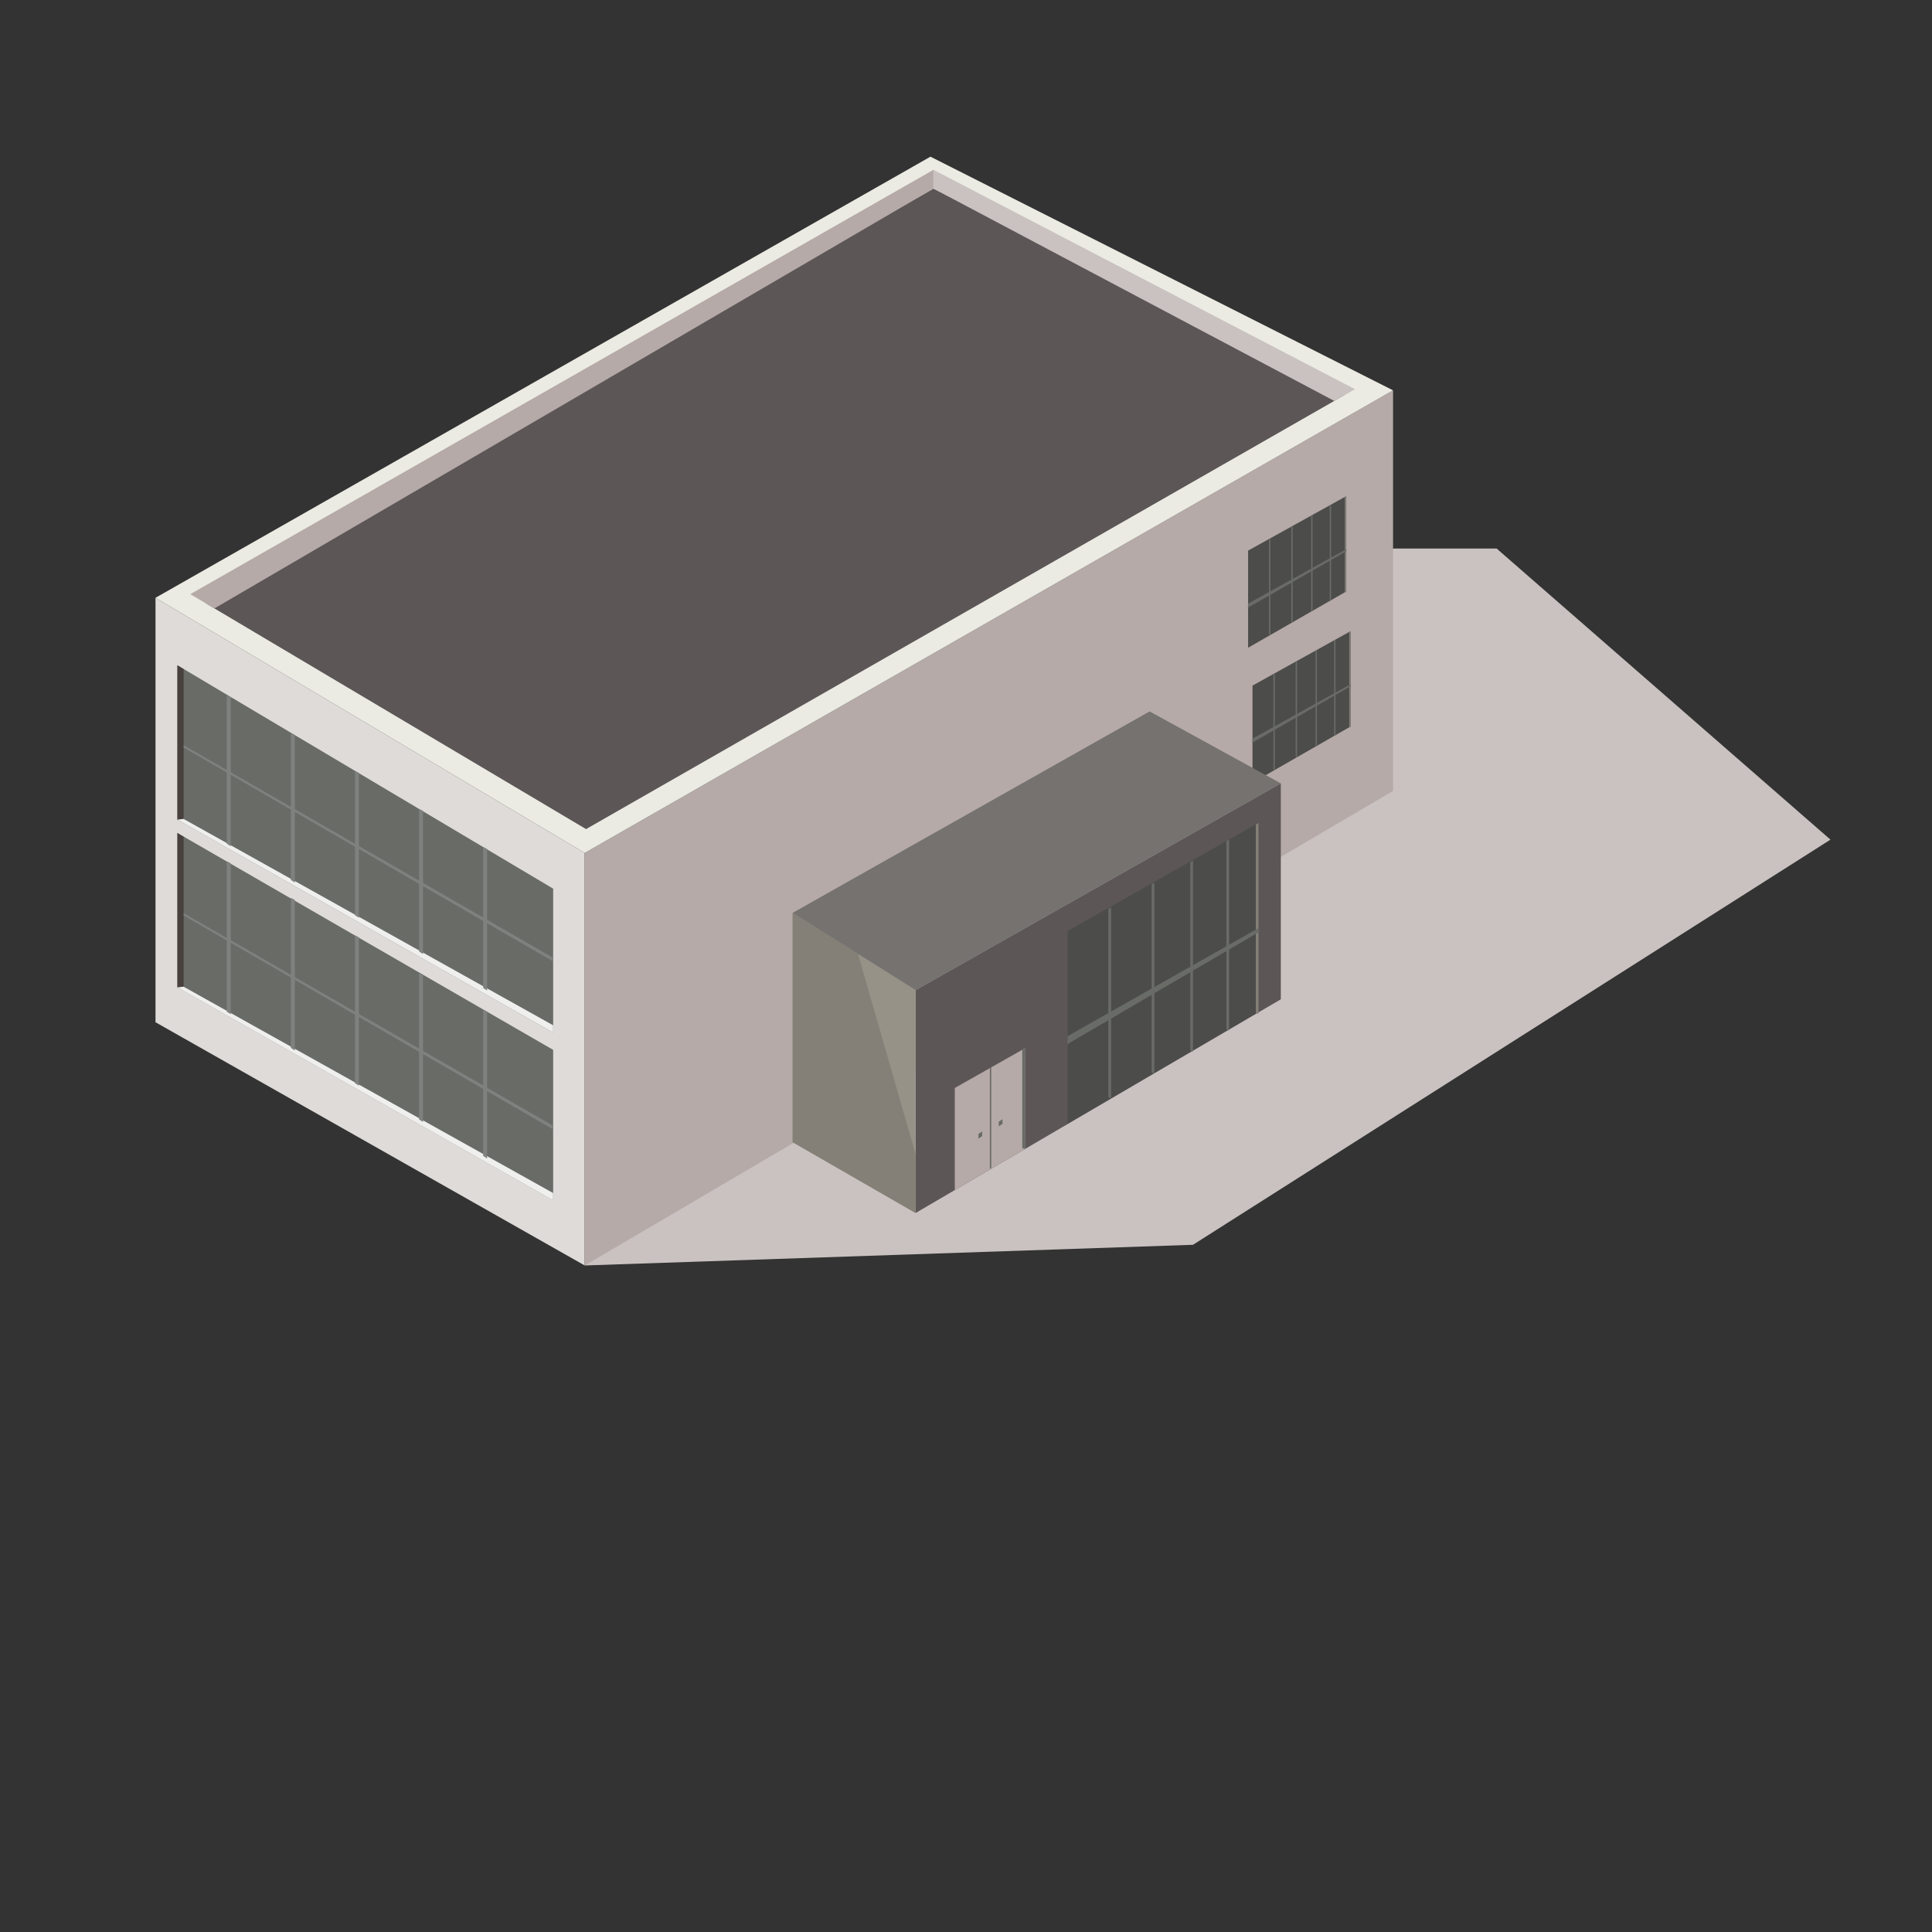 <?xml version="1.0" encoding="utf-8"?>
<!-- Generator: Adobe Illustrator 21.0.0, SVG Export Plug-In . SVG Version: 6.00 Build 0)  -->
<svg version="1.1" id="图层_1" xmlns="http://www.w3.org/2000/svg" xmlns:xlink="http://www.w3.org/1999/xlink" x="0px" y="0px"
	 viewBox="0 0 600 600" enable-background="new 0 0 600 600" xml:space="preserve">
<rect x="0" y="0" width="600" height="600" fill="#333333" stroke="none"/>
<rect x="-1" opacity="0" fill="#39B54A" width="600" height="600"/>
<g>
</g>
<g>
	<polygon fill="#C9C2C0" points="181.587,393 370.496,386.582 568.464,260.757 464.79,170.348 432.626,170.348 	"/>
	<polygon fill="#DEDBD8" points="48.292,185.652 181.587,264.889 181.587,393 48.292,317.466 	"/>
	<polygon fill="#696B67" points="55.093,206.611 171.788,275.979 171.788,320.675 55.093,254.548 	"/>
	<polygon fill="#696B67" points="55.093,258.694 171.788,326.044 171.788,372.759 55.093,306.632 	"/>
	<polygon fill="#B5AAA7" points="432.626,245.635 181.587,393 181.587,264.889 432.626,121.226 	"/>
	<polygon fill="#5C5657" points="397.772,310.34 284.348,376.708 284.348,307.501 397.772,243.29 	"/>
	<polygon fill="#4C4C4B" points="390.852,314.283 331.592,348.958 331.592,289.102 390.852,255.555 	"/>
	<polygon fill="#B5AAA7" points="318.309,356.833 296.516,369.585 296.516,337.882 318.309,325.544 	"/>
	<polygon fill="#EBEBE3" points="48.292,185.652 288.963,48.655 432.626,121.226 181.587,264.889 	"/>
	<polygon fill="#5C5657" points="63.795,187.288 289.891,58.568 417.52,122.708 182.003,257.483 	"/>
	<polygon fill="#C9C2C0" points="289.891,52.728 420.794,120.86 414.425,124.536 289.891,58.568 	"/>
	<polygon fill="#B5AAA7" points="289.891,58.568 66.59,188.951 59.097,184.526 289.891,52.728 	"/>
	<polygon fill="#979287" points="246.158,283.504 284.348,307.501 284.348,376.708 246.158,354.712 	"/>
	<polygon fill="#848077" points="246.158,283.504 266.467,296.265 284.348,358.442 284.348,376.708 246.158,354.712 	"/>
	<polygon fill="#47403D" points="55.093,254.548 57.037,255.505 57.037,207.782 55.093,206.611 	"/>
	<polygon fill="#47403D" points="55.093,306.632 57.037,307.589 57.037,259.866 55.093,258.694 	"/>
	<polygon fill="#EFEFED" points="171.788,320.675 171.788,318.413 56.995,254.315 55.093,254.548 	"/>
	<polygon fill="#EFEFED" points="171.788,372.774 171.788,370.512 56.995,306.414 55.093,306.647 	"/>
	<polygon fill="#7E817E" points="171.788,298.596 171.788,297.452 57.037,231.423 57.037,232.152 	"/>
	<polygon fill="#7E817E" points="70.433,262.021 71.652,262.818 71.652,216.568 70.433,215.951 	"/>
	<polygon fill="#7E817E" points="110.244,284.219 111.462,285.017 111.462,240.041 110.244,239.424 	"/>
	<polygon fill="#7E817E" points="90.338,273.277 91.557,274.074 91.557,228.425 90.338,227.809 	"/>
	<polygon fill="#7E817E" points="150.054,306.813 151.272,307.61 151.272,263.668 150.054,263.052 	"/>
	<polygon fill="#696B67" points="380.864,319.765 381.711,320.019 381.711,260.757 380.864,261.275 	"/>
	<polygon fill="#848077" points="390.005,314.563 390.852,314.817 390.852,255.555 390.005,256.073 	"/>
	<polygon fill="#696B67" points="357.66,333.144 358.508,333.398 358.508,274.135 357.66,274.653 	"/>
	<polygon fill="#696B67" points="344.208,340.785 345.055,341.039 345.055,281.776 344.208,282.295 	"/>
	<polygon fill="#696B67" points="317.462,356.579 318.309,356.833 318.309,325.544 317.462,326.062 	"/>
	<polygon fill="#696B67" points="307.413,362.972 307.836,362.73 307.836,331.441 307.413,331.741 	"/>
	<polygon fill="#696B67" points="369.649,326.297 370.496,326.551 370.496,267.289 369.649,267.807 	"/>
	<polygon fill="#7E817E" points="130.149,295.487 131.367,296.284 131.367,251.849 130.149,251.232 	"/>
	<polygon fill="#7E817E" points="171.788,350.759 171.788,349.615 57.037,283.586 57.037,284.316 	"/>
	<polygon fill="#7E817E" points="70.433,314.184 71.652,314.982 71.652,268.115 70.433,267.498 	"/>
	<polygon fill="#7E817E" points="110.244,336.382 111.462,337.18 111.462,291.098 110.244,290.481 	"/>
	<polygon fill="#7E817E" points="90.338,325.44 91.557,326.238 91.557,279.476 90.338,278.859 	"/>
	<polygon fill="#7E817E" points="150.054,358.976 151.272,359.774 151.272,314.185 150.054,313.568 	"/>
	<polygon fill="#7E817E" points="130.149,347.65 131.367,348.448 131.367,302.685 130.149,302.068 	"/>
	<polygon fill="#696B67" points="390.852,289.539 331.46,324.291 331.592,321.763 390.852,288.215 	"/>
	<polygon fill="#696B67" points="305.028,352.826 303.86,353.61 303.86,352.146 305.028,351.362 	"/>
	<polygon fill="#696B67" points="311.332,349.028 310.165,349.812 310.165,348.349 311.332,347.565 	"/>
	<g>
		<polygon fill="#4C4C4B" points="418.096,183.683 387.613,201.16 387.613,170.991 418.096,154.082 		"/>
		<polygon fill="#696B67" points="412.958,186.446 413.394,186.574 413.394,156.704 412.958,156.965 		"/>
		<polygon fill="#848077" points="417.66,183.824 418.096,183.952 418.096,154.082 417.66,154.343 		"/>
		<polygon fill="#696B67" points="401.023,193.189 401.458,193.317 401.458,163.447 401.023,163.709 		"/>
		<polygon fill="#696B67" points="394.103,197.041 394.538,197.169 394.538,167.299 394.103,167.56 		"/>
		<polygon fill="#696B67" points="407.189,189.738 407.625,189.867 407.625,159.996 407.189,160.258 		"/>
		<polygon fill="#696B67" points="418.096,171.211 387.546,188.727 387.613,187.453 418.096,170.544 		"/>
	</g>
	<g>
		<polygon fill="#4C4C4B" points="419.458,225.608 388.975,243.085 388.975,212.916 419.458,196.007 		"/>
		<polygon fill="#696B67" points="414.32,228.371 414.756,228.499 414.756,198.629 414.32,198.89 		"/>
		<polygon fill="#848077" points="419.023,225.749 419.458,225.877 419.458,196.007 419.023,196.268 		"/>
		<polygon fill="#696B67" points="402.385,235.114 402.821,235.242 402.821,205.372 402.385,205.633 		"/>
		<polygon fill="#696B67" points="395.465,238.966 395.901,239.094 395.901,209.224 395.465,209.485 		"/>
		<polygon fill="#696B67" points="408.552,231.663 408.988,231.791 408.988,201.921 408.552,202.182 		"/>
		<polygon fill="#696B67" points="419.458,213.136 388.908,230.652 388.975,229.378 419.458,212.469 		"/>
	</g>
	<polygon fill="#75726F" points="246.158,283.504 357.021,220.94 397.772,243.29 284.348,307.501 	"/>
</g>
</svg>

